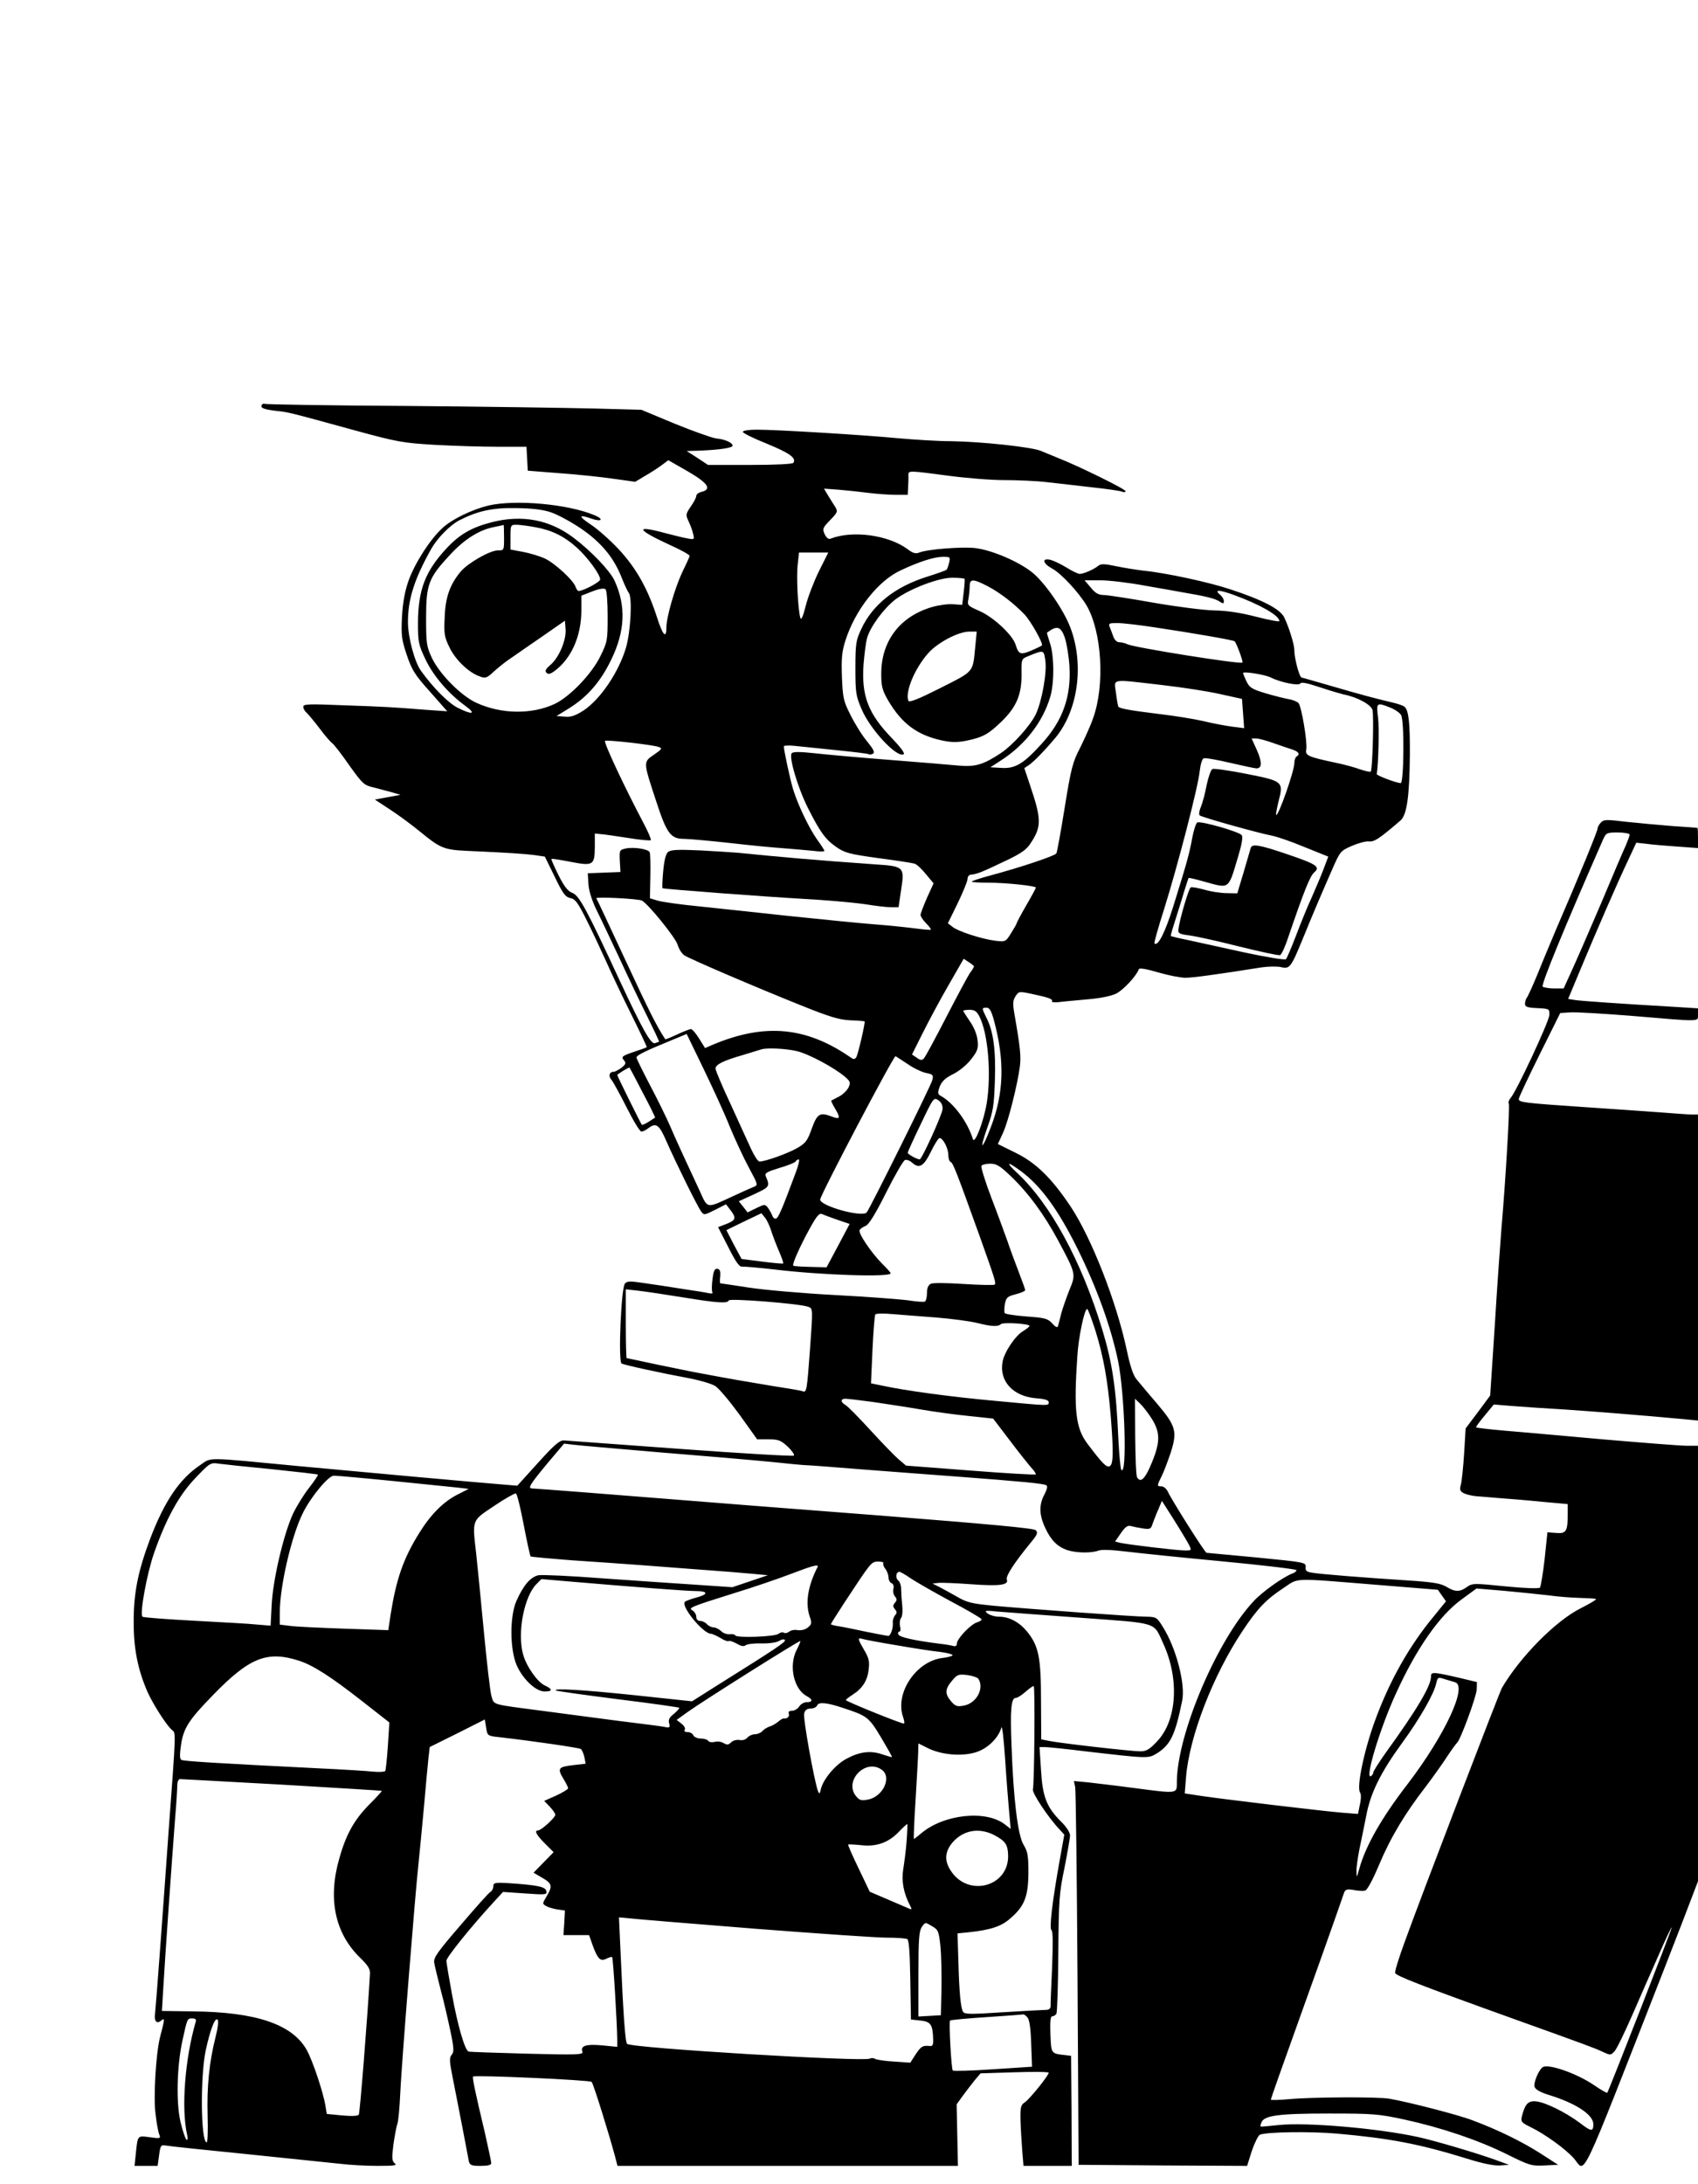 <?xml version="1.0" standalone="no"?>
<!DOCTYPE svg PUBLIC "-//W3C//DTD SVG 20010904//EN"
 "http://www.w3.org/TR/2001/REC-SVG-20010904/DTD/svg10.dtd">
<svg version="1.0" xmlns="http://www.w3.org/2000/svg"
 width="350" height="450" viewBox="0 0 795 1005"
 preserveAspectRatio="xMidYMid meet">
<g transform="translate(0,1005) scale(0.1,-0.1)" stroke="none">
<path d="M1226 8241 c-9 -14 8 -21 66 -28 58 -6 55 -5 368 -91 202 -55 225
-59 375 -68 88 -5 221 -9 295 -9 l135 0 3 -56 3 -56 152 -12 c84 -6 197 -18
251 -26 l100 -14 45 27 c25 14 60 37 78 50 l32 24 91 -52 c95 -55 114 -84 65
-96 -14 -3 -25 -12 -25 -19 0 -7 -11 -29 -26 -50 -24 -35 -24 -39 -10 -69 8
-17 18 -43 21 -58 7 -27 6 -28 -26 -22 -19 3 -66 15 -105 25 -143 39 -135 17
19 -54 54 -24 97 -48 96 -53 -1 -5 -17 -40 -36 -79 -34 -73 -73 -208 -73 -256
0 -55 -17 -37 -44 48 -44 136 -97 229 -178 317 -40 43 -100 96 -132 117 -59
39 -58 49 2 28 48 -17 62 -4 17 15 -124 53 -371 75 -498 46 -77 -19 -169 -63
-214 -104 -58 -52 -132 -167 -161 -250 -17 -49 -26 -100 -30 -167 -4 -86 -2
-105 22 -177 24 -71 37 -93 109 -173 l81 -92 -100 7 c-167 13 -183 14 -381 21
-170 7 -193 6 -193 -7 0 -9 7 -21 16 -28 8 -8 36 -41 61 -74 25 -34 52 -64 58
-68 7 -4 43 -50 79 -102 63 -88 70 -95 114 -105 26 -7 65 -17 87 -23 l40 -12
-60 -11 -60 -11 70 -46 c39 -25 101 -71 139 -102 96 -79 114 -87 220 -92 202
-9 273 -14 319 -20 l48 -7 46 -94 c38 -79 50 -95 73 -100 23 -4 36 -21 78
-106 28 -56 69 -144 92 -195 23 -52 75 -162 116 -244 41 -83 74 -152 72 -153
-2 -2 -25 -10 -52 -19 -65 -22 -69 -25 -54 -43 10 -12 8 -18 -12 -34 -14 -10
-30 -19 -37 -19 -20 0 -26 -20 -10 -38 8 -9 40 -68 71 -129 31 -62 62 -113 69
-113 6 0 21 7 31 15 38 29 52 19 87 -62 45 -102 144 -303 162 -327 13 -18 15
-17 65 8 l51 26 20 -26 c30 -38 26 -49 -18 -66 l-39 -15 48 -94 c37 -73 52
-93 66 -91 11 1 78 -5 149 -13 223 -27 545 -37 545 -18 0 3 -17 23 -39 44 -53
54 -115 145 -106 159 4 6 17 15 28 19 15 6 46 56 96 156 40 80 80 149 88 152
7 3 22 -2 32 -11 34 -31 55 -20 89 49 17 36 36 65 41 65 16 0 41 -48 41 -79 0
-16 5 -31 11 -33 11 -4 28 -48 136 -348 74 -207 77 -219 70 -226 -3 -3 -68 -2
-144 3 -77 5 -146 6 -155 1 -12 -6 -18 -20 -18 -43 0 -18 -4 -36 -9 -40 -6 -3
-39 -1 -75 5 -35 5 -189 17 -342 25 -152 8 -335 24 -407 35 -71 11 -132 20
-134 20 -3 0 -3 15 -1 32 2 24 -1 34 -13 36 -13 2 -18 -9 -23 -48 -4 -28 -4
-55 -1 -61 4 -6 -2 -8 -17 -5 -12 3 -68 12 -123 20 -55 9 -135 21 -178 27 -65
10 -81 10 -91 -2 -18 -19 -32 -364 -16 -374 12 -7 176 -43 326 -71 45 -9 95
-24 112 -34 17 -10 68 -71 114 -134 l83 -116 53 0 c46 0 57 -4 90 -34 20 -19
33 -38 29 -42 -4 -4 -243 10 -530 31 -287 21 -534 39 -548 40 -20 0 -46 -23
-121 -106 l-96 -106 -49 4 c-106 8 -734 65 -978 88 -440 42 -403 42 -457 5
-97 -65 -167 -168 -234 -343 -58 -154 -79 -257 -78 -397 0 -122 20 -221 66
-325 26 -57 88 -154 113 -175 19 -16 20 7 -16 -480 -10 -146 -28 -389 -39
-540 -11 -151 -22 -290 -24 -307 -5 -37 8 -51 30 -32 16 13 16 8 -7 -80 -19
-77 -31 -276 -21 -356 5 -44 13 -89 18 -99 7 -18 4 -19 -45 -12 -58 8 -56 10
-65 -76 l-6 -58 54 0 54 0 7 50 c6 46 8 49 33 45 15 -3 185 -21 377 -40 193
-20 388 -40 435 -45 47 -6 127 -10 179 -10 78 0 92 2 79 12 -13 11 -14 24 -6
88 6 41 14 84 18 95 5 11 11 76 14 145 6 133 70 937 86 1080 5 47 16 164 25
260 8 96 18 199 21 228 l6 52 129 64 129 65 6 -38 c6 -38 6 -39 63 -45 150
-17 370 -49 380 -55 6 -4 13 -21 17 -38 l6 -31 -61 -7 c-68 -8 -73 -15 -41
-67 11 -18 20 -37 20 -41 0 -4 -25 -20 -56 -34 l-56 -25 26 -27 c14 -15 26
-32 26 -38 0 -13 -66 -73 -80 -73 -20 0 -9 -21 31 -61 l41 -41 -47 -48 -47
-48 41 -24 c46 -26 49 -39 20 -87 -20 -33 -20 -35 -2 -45 10 -6 34 -13 53 -16
l35 -5 -3 -58 -4 -57 60 0 60 0 18 -51 c23 -62 36 -74 64 -59 12 6 24 9 26 7
5 -4 23 -309 24 -386 l0 -34 -71 7 c-75 7 -103 -2 -92 -30 5 -14 -26 -15 -258
-9 -145 4 -269 8 -275 10 -17 5 -51 120 -78 269 -14 77 -26 147 -26 156 0 16
116 160 220 273 l45 49 103 -7 c98 -7 104 -6 100 11 -4 20 -40 28 -175 37 -66
4 -73 2 -73 -14 0 -10 -6 -22 -13 -26 -8 -4 -71 -75 -141 -157 -108 -125 -127
-152 -123 -175 2 -14 16 -71 30 -126 15 -55 35 -143 46 -195 17 -81 17 -97 6
-110 -12 -13 -11 -30 5 -110 10 -52 31 -156 45 -230 14 -74 28 -145 30 -158 5
-19 12 -22 55 -22 35 0 50 4 50 13 0 7 -14 71 -30 143 -48 200 -59 258 -55
262 8 8 547 -16 555 -25 8 -7 83 -249 110 -350 l11 -43 797 0 797 0 -3 144 -3
144 28 39 c16 22 41 54 56 73 l28 33 159 5 c88 3 160 2 160 -2 0 -13 -88 -122
-111 -138 -20 -13 -22 -22 -21 -84 1 -38 5 -102 8 -141 l6 -73 113 0 113 0 -1
258 -2 257 -25 3 c-70 8 -68 5 -72 97 -2 61 0 85 9 85 6 0 15 5 19 12 4 6 8
134 9 282 2 249 4 282 29 401 14 72 26 140 26 152 0 13 -18 41 -43 65 -67 67
-86 116 -93 241 l-7 107 24 0 c13 0 103 -9 199 -21 286 -33 286 -33 326 -9 65
41 86 86 119 247 16 78 -29 249 -91 346 -27 44 -31 46 -75 47 -56 0 -550 36
-714 51 -105 10 -127 15 -175 43 -30 17 -68 38 -84 46 l-30 15 26 3 c13 2 83
-1 153 -6 135 -10 179 -4 169 22 -6 16 34 77 109 169 34 41 38 50 26 62 -10 9
-215 28 -749 70 -404 31 -814 63 -910 71 -237 19 -682 54 -697 54 -24 0 -13
17 67 114 l81 96 42 -5 c23 -3 206 -19 407 -36 201 -16 433 -36 515 -44 83 -9
159 -16 170 -16 11 0 130 -9 265 -20 135 -10 337 -26 450 -34 291 -22 398 -32
409 -40 7 -4 3 -20 -9 -43 -26 -48 -25 -96 4 -157 27 -58 57 -88 105 -104 41
-13 111 -14 143 -2 15 6 63 4 129 -4 57 -7 260 -28 452 -46 191 -18 347 -37
347 -41 0 -5 -8 -12 -17 -15 -44 -16 -144 -87 -184 -131 -172 -184 -357 -621
-359 -844 0 -58 9 -57 -206 -29 -82 11 -178 22 -212 26 l-64 6 6 -28 c3 -15 8
-419 11 -898 l5 -870 394 -3 395 -2 22 70 c13 38 30 72 38 76 34 13 233 16
361 5 247 -22 385 -48 608 -117 73 -23 127 -34 155 -32 l42 3 -60 22 c-85 31
-277 88 -361 107 -189 42 -529 71 -659 57 -44 -5 -81 -8 -83 -7 -1 2 0 10 4
19 12 33 81 42 314 42 209 0 234 -2 355 -28 174 -38 346 -96 481 -163 105 -52
115 -55 175 -52 l64 3 -82 53 c-86 55 -200 111 -318 155 -64 25 -297 85 -388
101 -52 10 -372 8 -474 -2 -46 -4 -83 -5 -83 -2 0 4 59 171 131 371 72 200
148 414 169 474 21 61 41 117 44 126 6 13 15 15 44 10 20 -4 44 -5 53 -3 10 2
35 48 65 119 54 129 122 242 218 366 34 45 80 109 101 142 22 33 43 62 47 65
15 11 91 217 92 250 l1 34 -70 17 c-138 32 -145 32 -145 9 0 -44 -66 -155
-213 -358 -31 -44 -57 -85 -57 -90 0 -6 -5 -14 -11 -18 -31 -19 41 222 117
387 95 209 203 364 306 439 l71 52 131 -11 c72 -7 165 -16 206 -21 41 -6 107
-11 145 -12 39 -1 73 -3 77 -5 5 -2 -28 -22 -72 -44 -117 -59 -282 -226 -368
-372 -13 -24 -380 -980 -456 -1191 -26 -71 -46 -135 -44 -143 3 -13 109 -55
563 -218 326 -117 373 -134 408 -151 37 -17 38 -17 56 2 10 10 47 87 83 169
36 83 92 210 124 282 32 73 59 131 61 129 3 -3 -295 -766 -302 -774 -2 -2 -30
14 -62 36 -81 55 -213 101 -240 84 -19 -13 -44 -73 -38 -92 4 -13 27 -26 70
-39 125 -39 205 -92 205 -136 0 -36 -10 -35 -63 6 -67 50 -164 98 -207 101
-36 3 -50 -13 -65 -72 -5 -23 -1 -28 42 -49 66 -32 163 -102 202 -146 57 -65
15 -154 426 895 57 146 115 296 129 334 l26 68 0 1019 0 1019 -53 0 c-30 0
-206 14 -393 30 -186 17 -395 35 -464 41 -69 6 -127 13 -129 15 -2 2 16 26 40
55 l43 52 86 -7 c47 -4 155 -11 240 -16 134 -9 340 -25 568 -46 l62 -6 0 716
0 716 -27 0 c-16 0 -82 5 -148 10 -66 5 -228 16 -360 25 -281 19 -305 22 -304
38 0 7 44 100 97 207 l97 195 47 3 c26 2 160 -6 296 -17 322 -27 302 -28 302
8 l0 28 -112 7 c-225 13 -434 27 -465 32 l-31 5 53 127 c79 190 178 417 225
516 l41 88 47 -5 c26 -4 91 -9 145 -13 l97 -7 0 47 c0 25 -1 47 -2 47 -2 1
-55 5 -118 9 -63 5 -161 14 -217 20 -90 11 -104 11 -117 -3 -9 -9 -16 -21 -16
-28 0 -12 -88 -227 -195 -474 -23 -55 -62 -147 -85 -205 -24 -58 -47 -109 -52
-114 -4 -6 -8 -18 -8 -28 0 -14 11 -18 57 -20 57 -3 58 -3 57 -33 -2 -31 -154
-357 -181 -387 -8 -9 -12 -21 -9 -26 6 -10 -15 -362 -34 -582 -5 -63 -20 -266
-31 -450 l-22 -335 -57 -77 -58 -77 -7 -117 c-4 -64 -11 -130 -15 -145 -7 -24
-5 -31 13 -41 12 -6 37 -12 57 -14 19 -2 69 -5 110 -9 41 -3 130 -10 198 -17
l122 -11 0 -46 c0 -82 -7 -93 -54 -89 l-41 3 -13 -125 c-8 -69 -18 -129 -22
-134 -6 -5 -71 -3 -162 6 -147 15 -154 15 -180 -3 -33 -24 -55 -24 -96 1 -27
16 -62 22 -185 30 -203 13 -405 29 -444 36 -26 4 -32 9 -30 27 2 21 -4 22
-228 44 -126 12 -233 22 -236 22 -8 1 -162 245 -180 284 -7 15 -20 27 -31 27
-22 0 -22 2 1 48 10 20 28 68 41 106 33 102 27 127 -61 231 -41 48 -85 100
-97 115 -17 20 -31 64 -47 140 -48 224 -164 521 -262 669 -89 133 -162 205
-258 252 l-83 41 24 52 c25 54 68 226 79 311 6 47 2 88 -25 243 -9 52 -8 66 5
86 15 23 17 23 78 10 77 -16 98 -24 92 -34 -3 -4 12 -6 32 -4 21 3 81 8 134
13 59 5 111 15 135 27 34 17 95 83 106 114 2 7 33 2 91 -15 48 -14 105 -25
127 -25 33 0 145 15 359 49 30 4 69 5 88 1 41 -10 47 -3 102 131 48 118 87
209 137 323 38 87 40 90 93 113 30 13 66 23 81 21 25 -2 47 12 146 97 31 26
43 111 45 307 1 152 -6 211 -25 226 -6 6 -31 14 -56 20 -88 21 -137 34 -275
74 -77 22 -145 42 -151 43 -11 3 -34 91 -34 129 0 27 -26 109 -48 154 -20 38
-100 80 -252 130 -99 33 -302 77 -405 87 -33 4 -91 13 -129 21 -57 12 -72 12
-85 1 -20 -16 -67 -37 -86 -37 -7 0 -35 13 -62 30 -26 16 -60 32 -75 36 -42 9
-36 -17 8 -41 42 -22 124 -111 161 -172 72 -123 87 -373 31 -528 -11 -33 -39
-94 -60 -137 -36 -69 -43 -96 -73 -281 -18 -113 -36 -210 -39 -215 -7 -12
-177 -68 -308 -103 -49 -13 -88 -26 -88 -29 0 -3 35 -5 77 -5 84 0 223 -15
223 -23 0 -3 -20 -40 -45 -83 -25 -43 -45 -81 -45 -84 0 -3 -12 -24 -26 -46
-25 -41 -27 -41 -72 -36 -65 8 -176 44 -202 65 l-22 17 46 94 c25 52 46 103
46 113 0 10 6 19 13 20 34 4 47 9 175 70 62 30 89 48 107 77 52 78 52 112 -3
274 l-26 78 22 15 c23 15 81 76 125 129 105 128 134 343 68 515 -31 82 -119
209 -177 256 -64 52 -191 106 -269 115 -63 7 -225 -6 -261 -21 -17 -7 -30 -3
-55 16 -89 66 -257 89 -360 49 -10 -4 -19 3 -28 21 -11 25 -9 30 26 66 35 36
36 40 24 61 -8 12 -23 36 -34 54 l-19 32 69 -5 c37 -3 101 -10 141 -15 40 -5
98 -9 128 -9 l54 0 2 38 c1 20 2 45 1 55 0 21 2 21 183 -3 82 -11 201 -21 264
-21 63 0 156 -4 205 -10 50 -6 144 -16 210 -24 66 -7 128 -16 138 -20 9 -4 17
-3 17 2 0 10 -227 121 -315 155 -27 11 -63 26 -80 33 -38 18 -277 44 -420 46
-60 0 -173 7 -251 14 -156 15 -565 40 -661 40 -35 0 -64 -4 -65 -10 -2 -5 48
-30 111 -55 107 -44 140 -67 126 -90 -4 -6 -83 -10 -203 -10 l-197 0 -50 33
-50 32 65 2 c92 4 150 13 150 23 0 14 -35 30 -77 34 -21 3 -108 34 -194 69
l-156 65 -224 6 c-123 3 -518 9 -878 12 -360 2 -658 7 -662 10 -4 2 -10 0 -13
-5z m1354 -503 c30 -10 93 -44 139 -75 94 -64 154 -135 191 -229 13 -33 28
-65 34 -73 17 -22 9 -179 -13 -256 -35 -117 -121 -243 -200 -295 -38 -24 -59
-31 -87 -28 l-38 3 63 39 c82 52 143 122 192 223 66 135 71 252 16 372 -22 47
-111 140 -194 202 -111 83 -239 107 -380 71 -94 -24 -150 -56 -211 -121 -100
-107 -134 -194 -135 -347 0 -95 2 -104 36 -176 37 -77 109 -161 189 -218 50
-37 27 -40 -40 -6 -43 22 -112 91 -170 171 -31 42 -62 159 -62 230 0 107 30
201 109 342 29 51 86 109 130 133 85 44 156 60 266 58 77 -1 127 -7 165 -20z
m-220 -118 c0 -60 0 -60 -29 -60 -37 0 -140 -59 -174 -99 -50 -60 -72 -120
-75 -214 -4 -79 -1 -93 23 -142 28 -58 91 -118 142 -135 26 -10 33 -7 64 22
20 18 55 47 80 63 24 17 91 63 149 103 l105 73 3 -40 c4 -51 -31 -133 -71
-167 -22 -19 -27 -28 -18 -37 8 -8 18 -6 38 9 78 58 124 162 125 280 l0 72 51
20 c33 13 56 16 62 10 6 -5 10 -61 10 -126 0 -113 -1 -120 -34 -187 -41 -84
-143 -190 -215 -224 -106 -49 -247 -48 -364 5 -72 32 -174 135 -210 211 -25
54 -27 67 -27 188 0 156 12 187 110 292 67 74 139 119 207 132 24 5 44 9 46
10 1 1 2 -26 2 -59z m144 49 c79 -14 137 -42 199 -98 50 -46 107 -124 107
-147 0 -12 -80 -54 -101 -54 -4 0 -10 8 -14 19 -9 30 -97 111 -144 133 -24 11
-70 25 -102 31 l-59 11 0 58 c0 56 1 58 27 58 15 0 54 -5 87 -11z m1330 -207
c-24 -49 -52 -122 -62 -163 -13 -51 -21 -68 -25 -54 -11 39 -19 195 -12 250
l6 55 69 0 68 0 -44 -88z m610 41 c-4 -16 -9 -31 -13 -34 -3 -3 -45 -18 -93
-33 -148 -47 -253 -130 -306 -245 -24 -51 -27 -67 -27 -181 0 -116 2 -130 29
-193 40 -95 166 -230 197 -211 7 4 -14 32 -53 73 -112 115 -145 198 -135 346
4 49 11 106 17 126 15 52 78 138 133 180 67 50 206 103 269 101 28 0 52 -3 54
-5 2 -2 0 -30 -4 -63 l-7 -59 -42 3 c-23 2 -68 -4 -99 -13 -151 -44 -239 -160
-238 -315 0 -55 5 -75 31 -120 64 -110 137 -165 256 -190 44 -9 70 -9 115 0
75 16 100 30 162 90 69 67 93 125 93 218 -1 74 -1 74 31 87 73 30 73 30 80
-19 9 -55 -16 -194 -45 -254 -26 -53 -107 -143 -162 -180 -83 -55 -120 -66
-199 -59 -40 4 -188 16 -328 27 -140 11 -297 25 -349 31 -65 7 -97 7 -104 0
-15 -15 27 -159 75 -255 57 -113 82 -148 132 -183 40 -28 60 -34 198 -53 84
-11 161 -23 170 -26 10 -3 34 -25 53 -49 l36 -43 -31 -68 c-16 -37 -30 -73
-30 -80 0 -7 12 -25 26 -39 14 -14 24 -28 22 -30 -2 -2 -35 1 -73 6 -39 5
-124 14 -190 19 -66 5 -246 23 -400 39 -154 17 -347 37 -430 46 -82 8 -166 20
-186 26 l-36 11 2 102 c1 55 0 106 -3 113 -5 15 -74 26 -112 18 -30 -7 -30 -8
-28 -58 l3 -52 -77 -3 -76 -3 3 -50 c2 -33 16 -76 38 -122 20 -40 68 -142 108
-227 39 -85 98 -208 130 -272 32 -65 57 -118 55 -118 -3 0 -11 -3 -19 -6 -19
-7 -58 62 -167 296 -153 330 -188 395 -220 407 -21 8 -38 29 -65 83 -20 40
-35 74 -33 76 2 2 41 -4 87 -13 108 -21 115 -17 116 68 l0 64 30 -3 c17 -1 74
-10 128 -18 54 -9 101 -13 104 -10 3 3 -12 38 -33 78 -91 172 -190 383 -181
387 13 5 226 -19 251 -29 18 -6 16 -10 -22 -36 -51 -35 -51 -32 10 -217 49
-151 68 -177 130 -177 24 0 120 -9 213 -19 94 -11 208 -22 255 -25 47 -4 109
-9 138 -12 28 -4 52 -4 52 0 0 3 -16 28 -35 54 -36 51 -88 158 -111 232 -13
41 -44 184 -44 203 0 4 24 5 53 2 28 -3 116 -12 195 -20 78 -8 146 -16 150
-19 4 -3 14 -1 20 3 9 6 1 21 -28 57 -23 27 -57 82 -77 122 -34 67 -37 81 -41
180 -3 87 0 119 16 169 45 143 154 282 260 330 87 41 155 62 195 63 36 0 37
-1 31 -27z m179 -110 c58 -30 124 -81 174 -133 30 -32 89 -137 81 -145 -2 -2
-24 -13 -50 -24 -50 -21 -59 -18 -73 28 -14 45 -102 127 -166 156 -59 26 -61
28 -55 57 3 17 6 43 6 59 0 37 15 37 83 2z m737 2 c74 -13 151 -26 170 -30
118 -20 157 -30 178 -43 19 -13 22 -12 22 1 0 8 -7 20 -15 27 -33 27 -11 28
63 1 123 -45 212 -96 212 -122 0 -4 -48 5 -107 20 -73 19 -137 29 -197 30 -49
1 -175 17 -284 36 -107 19 -211 35 -231 36 -28 0 -42 8 -64 35 l-29 34 74 0
c40 0 134 -11 208 -25z m45 -195 c175 -26 365 -59 375 -65 8 -5 42 -97 37
-100 -10 -9 -512 71 -539 86 -10 5 -26 9 -37 9 -12 0 -23 11 -29 28 -5 15 -13
35 -17 45 -6 15 -1 17 36 17 24 0 103 -9 174 -20z m-420 -47 c9 -27 19 -86 22
-133 9 -144 -31 -257 -130 -365 -84 -93 -124 -117 -187 -113 l-53 3 51 33
c111 72 194 178 229 296 20 65 19 197 -2 255 -8 24 -14 45 -13 46 47 35 64 30
83 -22z m-419 -45 c-12 -121 -3 -111 -163 -192 -101 -51 -146 -69 -150 -60
-16 42 29 150 92 222 45 51 142 102 194 102 l34 0 -7 -72z m1384 -143 c46 -23
131 -40 138 -28 5 8 33 2 90 -17 45 -15 96 -30 112 -34 64 -12 130 -48 136
-73 7 -28 0 -280 -8 -288 -3 -3 -25 2 -49 10 -24 9 -75 23 -114 31 -132 28
-145 34 -139 63 6 32 -22 199 -36 216 -6 7 -27 16 -48 19 -20 4 -69 16 -109
28 -62 19 -73 26 -87 55 -9 19 -16 36 -16 39 0 9 103 -7 130 -21z m-510 -35
c96 -11 220 -30 275 -43 l100 -22 5 -68 5 -69 -55 7 c-30 4 -91 15 -135 26
-44 10 -136 25 -205 33 -139 17 -189 26 -194 35 -2 3 -7 32 -11 64 -9 69 -29
65 215 37z m1070 -106 c22 -9 45 -25 50 -35 16 -28 13 -319 -2 -318 -23 1
-113 36 -112 42 8 51 12 216 6 265 -9 70 -7 72 58 46z m-550 -165 c30 -11 70
-24 88 -30 32 -10 41 -23 22 -34 -5 -3 -10 -18 -10 -31 0 -37 -76 -252 -85
-242 -2 2 3 30 11 63 24 93 22 95 -149 129 -81 16 -152 26 -160 23 -7 -2 -19
-36 -27 -73 -7 -38 -19 -84 -27 -103 -8 -18 -11 -37 -6 -41 9 -9 279 -84 338
-95 22 -4 90 -27 152 -53 l112 -45 -23 -61 c-13 -34 -38 -92 -55 -131 -18 -38
-50 -117 -72 -175 -22 -58 -44 -109 -48 -113 -5 -5 -93 10 -197 32 -104 23
-223 49 -264 58 -41 8 -76 17 -78 18 -1 1 2 15 7 31 5 16 24 76 42 134 17 58
33 106 34 107 1 2 34 -6 73 -17 120 -33 112 -40 158 114 18 59 24 94 18 103
-10 16 -189 67 -208 60 -6 -3 -17 -35 -24 -73 -14 -77 -26 -118 -89 -321 -39
-124 -72 -188 -88 -172 -2 3 18 75 45 159 61 194 160 573 167 647 4 32 11 57
19 60 8 3 63 -7 123 -21 60 -14 116 -26 124 -26 26 0 27 28 2 85 l-25 55 23 0
c12 -1 47 -10 77 -21z m1670 -429 c0 -6 -9 -29 -19 -53 -11 -23 -62 -143 -114
-267 -53 -124 -114 -264 -136 -312 l-40 -88 -43 0 c-24 0 -48 4 -55 8 -10 6
99 271 283 690 14 30 17 32 69 32 30 0 55 -5 55 -10z m-4624 -309 c31 -18 155
-171 166 -205 6 -21 21 -44 32 -51 26 -17 324 -145 546 -234 134 -54 177 -67
230 -70 36 -1 66 -4 68 -5 4 -5 -30 -153 -39 -168 -7 -10 -12 -11 -26 -1 -208
144 -402 162 -645 60 l-37 -16 -28 45 c-15 24 -32 44 -38 44 -5 0 -34 -11 -64
-25 -30 -14 -55 -24 -56 -23 -42 64 -73 126 -195 388 -70 150 -121 260 -128
272 -4 8 199 -2 214 -11z m1554 -308 c0 -3 -8 -17 -19 -31 -10 -15 -60 -108
-111 -207 -51 -99 -98 -186 -104 -192 -9 -10 -16 -10 -34 3 l-22 15 51 102
c28 56 82 157 121 224 l70 122 24 -16 c13 -8 24 -17 24 -20z m93 -250 c52
-191 48 -343 -15 -505 -41 -108 -54 -108 -16 -1 28 77 32 104 36 221 5 144 -7
231 -39 294 -23 46 -23 48 0 48 14 0 22 -14 34 -57z m-68 17 c41 -79 57 -268
35 -406 -14 -85 -56 -196 -65 -169 -25 81 -90 169 -150 202 -15 9 -16 14 -5
44 10 25 26 40 64 59 30 15 64 44 84 70 30 39 33 50 29 88 -3 27 -17 61 -36
88 -17 25 -31 47 -31 49 0 3 13 5 30 5 23 0 33 -7 45 -30z m-1169 -515 c25
-60 65 -147 90 -193 44 -82 44 -82 22 -91 -13 -5 -57 -25 -98 -44 -126 -58
-115 -60 -156 30 -20 43 -52 112 -71 153 -19 41 -49 107 -65 145 -17 39 -59
125 -94 191 -35 67 -64 126 -64 131 0 10 42 31 165 81 l70 29 78 -161 c43 -89
99 -210 123 -271z m314 352 c56 -13 177 -78 227 -121 24 -21 26 -26 16 -49 -7
-14 -27 -34 -45 -43 -18 -9 -34 -18 -36 -19 -2 -1 7 -19 19 -39 25 -43 22 -50
-15 -36 -58 22 -69 15 -95 -55 -20 -57 -29 -69 -67 -91 -42 -25 -151 -64 -178
-64 -7 0 -24 26 -39 58 -14 31 -58 126 -96 210 -39 83 -71 159 -71 167 0 19
36 37 130 64 41 13 80 24 85 26 24 8 114 4 165 -8z m523 -63 c28 -19 67 -37
85 -40 30 -6 33 -9 27 -33 -7 -28 -290 -597 -307 -619 -21 -25 -218 30 -218
60 0 20 345 676 353 671 4 -2 31 -20 60 -39z m-1244 -131 c34 -64 60 -117 58
-118 -1 0 -15 -9 -30 -19 -16 -10 -30 -16 -32 -14 -5 6 -115 228 -115 233 0 3
47 33 57 35 1 0 29 -53 62 -117z m1404 -78 c-2 -26 -97 -235 -107 -235 -12 0
-56 24 -56 31 0 4 27 64 61 134 59 124 61 126 82 112 15 -10 21 -24 20 -42z
m-689 -301 c-64 -172 -80 -208 -91 -211 -6 -2 -14 4 -17 14 -4 10 -13 26 -20
36 -14 18 -16 18 -55 -1 l-41 -20 -20 26 -21 26 72 33 c73 34 75 36 54 85 -5
14 6 20 64 38 39 11 73 25 76 30 3 6 10 10 15 10 5 0 -2 -30 -16 -66z m1007
-11 c84 -80 158 -181 223 -302 84 -157 84 -157 53 -232 -14 -35 -31 -84 -38
-109 -6 -25 -13 -51 -15 -59 -3 -10 -11 -7 -28 12 -20 22 -34 26 -120 32 -53
4 -99 11 -102 16 -3 5 -2 24 1 43 6 30 12 35 51 45 24 6 44 15 44 19 0 4 -14
43 -31 87 -17 44 -41 109 -53 145 -13 36 -46 127 -75 202 -29 76 -49 142 -46
148 3 5 22 10 41 10 29 0 46 -10 95 -57z m49 22 c92 -68 173 -178 264 -361 91
-184 157 -366 191 -528 31 -153 43 -540 15 -509 -4 4 -10 71 -14 148 -10 232
-28 353 -75 508 -98 323 -244 590 -400 735 -55 51 -46 55 19 7z m-1169 -280
c7 -22 23 -64 36 -94 13 -30 22 -56 20 -58 -2 -2 -47 2 -100 9 l-95 12 -36 67
-35 68 82 40 82 39 17 -21 c9 -11 22 -39 29 -62z m311 52 l56 -19 -54 -102
-54 -101 -76 2 c-42 1 -78 3 -80 6 -6 6 31 90 78 175 32 58 44 72 57 66 9 -4
41 -16 73 -27z m-722 -363 c159 -26 207 -29 212 -14 3 11 335 -15 373 -30 21
-8 21 -9 8 -191 -15 -202 -16 -211 -35 -204 -7 3 -71 14 -143 25 -121 20 -198
33 -335 59 -30 5 -120 24 -199 40 -79 17 -145 31 -147 31 -2 0 -4 72 -4 161
l0 161 63 -7 c34 -4 127 -18 207 -31z m1929 -156 c38 -123 57 -231 71 -393 14
-174 13 -234 -5 -241 -15 -6 -34 13 -104 106 -55 73 -64 156 -47 408 5 87 33
222 46 222 4 0 21 -46 39 -102z m-744 62 c72 -6 156 -17 188 -25 68 -17 99
-19 113 -6 10 10 134 2 134 -8 0 -4 -13 -14 -29 -24 -37 -21 -89 -99 -97 -144
-17 -91 50 -163 159 -171 40 -3 57 -9 57 -18 0 -18 6 -18 -250 6 -210 19 -422
48 -528 71 l-54 11 7 157 c4 86 10 160 13 165 2 5 39 6 81 2 42 -3 135 -11
206 -16z m-299 -395 c60 -9 161 -24 224 -35 63 -11 166 -25 228 -31 l112 -12
77 -101 c42 -56 88 -113 101 -128 14 -15 24 -30 21 -32 -2 -3 -140 5 -306 18
l-301 23 -34 29 c-19 16 -79 78 -133 137 -54 59 -106 112 -117 118 -23 13 -23
29 0 29 10 0 68 -7 128 -15z m1305 -76 c44 -70 43 -115 -8 -231 -25 -56 -44
-71 -59 -46 -5 7 -8 93 -9 190 l-1 178 23 -22 c13 -12 37 -43 54 -69z m-4116
-239 c115 -12 211 -23 213 -25 3 -2 -16 -30 -41 -62 -25 -32 -59 -87 -76 -123
-44 -97 -93 -307 -99 -424 l-5 -98 -61 5 c-34 4 -167 11 -296 18 -129 7 -239
15 -243 19 -14 12 21 202 54 297 57 162 116 270 193 351 69 72 71 74 111 68
22 -3 134 -15 250 -26z m565 -55 c140 -14 277 -28 305 -31 l49 -6 -49 -25
c-67 -33 -127 -93 -180 -178 -76 -121 -109 -216 -136 -384 l-11 -74 -207 7
c-113 4 -227 9 -253 13 l-48 6 0 57 c0 123 55 359 108 465 38 77 120 175 145
175 12 0 137 -11 277 -25z m612 -205 c15 -79 30 -145 32 -148 3 -2 90 -10 193
-18 103 -7 251 -17 328 -23 77 -6 208 -16 290 -22 83 -6 184 -14 225 -18 l75
-7 -83 -28 -83 -28 -177 12 c-97 6 -295 20 -438 30 -144 11 -276 17 -293 14
-37 -8 -70 -46 -103 -120 -32 -72 -31 -227 1 -301 29 -66 90 -123 131 -123 38
0 38 11 1 28 -35 16 -87 90 -102 146 -28 102 5 271 63 329 l23 23 140 -12
c293 -25 542 -44 582 -44 59 0 61 -15 5 -30 -26 -7 -51 -16 -55 -20 -22 -19
85 -150 122 -150 6 0 25 -9 43 -19 17 -11 35 -18 40 -15 4 3 21 -3 37 -12 21
-12 34 -15 43 -7 7 5 40 9 73 8 35 -1 69 4 82 11 12 8 24 10 28 5 5 -9 -40
-39 -318 -213 l-117 -74 -263 28 c-247 26 -387 34 -375 23 2 -3 133 -21 289
-41 156 -19 286 -38 289 -40 2 -3 -9 -15 -24 -28 -22 -17 -28 -28 -23 -45 5
-20 2 -22 -21 -17 -15 3 -67 10 -117 16 -49 6 -137 17 -195 25 -58 8 -177 23
-265 35 -237 31 -221 26 -234 68 -6 21 -22 159 -36 307 -14 149 -30 308 -35
355 -19 167 -23 157 83 228 50 34 97 60 102 59 6 -2 22 -68 37 -147z m3114
-92 c14 -28 14 -28 -19 -28 -37 0 -270 28 -304 36 l-22 6 27 39 c20 29 32 38
47 33 11 -3 36 -8 56 -11 32 -5 38 -2 44 18 5 13 16 44 27 68 l18 43 56 -88
c31 -49 62 -101 70 -116z m-1430 -87 c-3 -5 1 -17 9 -27 8 -10 15 -29 15 -40
0 -12 6 -24 14 -27 9 -4 12 -14 9 -26 -3 -12 0 -28 7 -36 10 -12 10 -18 0 -30
-10 -12 -10 -18 0 -30 10 -12 10 -18 0 -29 -6 -8 -11 -23 -10 -33 3 -24 -10
-63 -21 -63 -5 0 -50 9 -101 19 -51 11 -110 23 -130 26 -21 3 -38 8 -38 10 0
2 28 46 61 97 129 196 128 195 160 196 16 0 27 -3 25 -7z m-308 -18 c-45 -88
-58 -167 -38 -229 12 -34 11 -39 -8 -55 -13 -10 -31 -14 -47 -12 -14 3 -32 0
-40 -7 -8 -6 -19 -9 -25 -5 -6 4 -17 1 -25 -5 -16 -14 -194 -20 -202 -8 -2 5
-15 8 -27 6 -13 -1 -31 5 -40 15 -10 9 -26 17 -35 17 -10 0 -24 7 -31 15 -7 8
-21 15 -31 15 -12 0 -19 7 -19 20 0 10 -8 23 -17 29 -22 12 -14 16 197 82 85
26 202 66 260 88 104 40 135 48 128 34z m435 -53 c24 -16 107 -64 185 -106 78
-41 144 -80 147 -85 3 -4 -6 -11 -19 -15 -29 -7 -96 -77 -96 -100 0 -10 -6
-14 -17 -11 -10 3 -40 8 -68 11 -116 15 -184 30 -189 43 -3 7 -1 13 5 13 5 0
7 11 3 25 -3 14 -1 31 4 38 7 7 9 34 6 63 -3 27 -5 61 -5 76 0 14 -6 32 -14
38 -14 12 -10 40 6 40 4 0 28 -13 52 -30z m2185 -31 l284 -23 19 -27 19 -27
-56 -69 c-115 -138 -207 -301 -275 -486 -52 -140 -89 -317 -71 -340 5 -7 5
-30 -1 -56 l-9 -44 -76 6 c-85 7 -532 60 -656 78 l-79 12 6 76 c15 189 126
476 263 682 70 106 112 150 193 203 74 49 32 48 439 15z m-1388 -154 c368 -27
339 -18 386 -120 77 -167 65 -362 -30 -460 -35 -37 -49 -45 -78 -45 -41 0
-376 38 -428 49 l-35 7 -1 179 c0 206 -11 257 -64 324 -38 46 -84 71 -134 71
-18 0 -41 7 -52 15 -17 14 -13 15 46 9 36 -3 211 -16 390 -29z m-860 -129 c80
-14 171 -28 203 -31 31 -4 57 -11 57 -15 0 -4 -21 -10 -46 -13 -124 -14 -225
-164 -186 -276 6 -17 8 -31 4 -31 -13 -1 -272 104 -272 110 1 3 15 14 32 25
46 29 70 67 75 118 5 37 1 54 -21 91 -31 53 -32 59 -8 52 9 -3 82 -17 162 -30z
m-470 -21 c-38 -74 -14 -183 46 -216 30 -16 31 -29 1 -29 -12 0 -28 -9 -35
-20 -7 -11 -22 -20 -33 -20 -14 0 -19 -5 -16 -14 5 -13 -8 -25 -24 -22 -4 0
-15 -6 -25 -15 -11 -9 -29 -20 -41 -23 -11 -4 -27 -13 -33 -21 -7 -8 -23 -15
-35 -15 -12 0 -28 -7 -36 -16 -7 -9 -22 -14 -36 -11 -14 2 -31 -2 -40 -11 -12
-12 -19 -13 -34 -4 -11 7 -30 10 -43 6 -13 -3 -27 -1 -30 5 -4 6 -20 11 -36
11 -15 0 -30 7 -34 15 -3 8 -15 15 -26 15 -13 0 -19 4 -14 11 4 7 -3 19 -16
29 l-22 17 53 38 c65 47 522 335 526 331 2 -1 -6 -20 -17 -41z m-2330 -51 c65
-21 147 -73 294 -188 l129 -101 -7 -109 c-4 -61 -10 -114 -12 -118 -3 -4 -29
-6 -57 -3 -29 3 -140 10 -247 15 -503 25 -640 34 -651 40 -8 5 -8 25 -1 73 12
77 37 115 150 231 170 175 253 208 402 160z m3181 -85 c28 -45 -9 -114 -68
-125 -32 -6 -40 -3 -60 20 -30 35 -29 57 4 96 24 29 31 32 71 27 24 -3 48 -11
53 -18z m2232 -16 c59 -18 -48 -248 -224 -478 -121 -157 -195 -287 -225 -395
-12 -43 -12 -44 -13 -12 -1 18 6 63 13 100 8 37 22 108 32 157 20 110 68 206
170 346 81 111 148 228 158 276 7 30 9 31 39 21 18 -5 40 -12 50 -15z m-1970
-253 c-1 -127 -4 -239 -7 -248 -5 -16 71 -131 126 -189 l21 -23 -22 -122 c-35
-196 -49 -318 -38 -325 7 -4 7 -64 3 -172 -4 -91 -8 -174 -7 -183 0 -12 -8
-18 -22 -18 -12 0 -102 -5 -201 -11 -150 -10 -179 -10 -187 2 -11 19 -18 88
-22 240 l-4 127 51 5 c103 11 153 27 195 64 67 57 85 102 86 213 0 81 -3 101
-23 133 -27 46 -47 213 -56 461 -7 172 -2 226 20 226 8 0 28 13 46 29 18 16
35 28 38 26 3 -2 4 -107 3 -235z m-896 133 c113 -37 121 -43 178 -138 29 -49
53 -91 51 -92 -1 -1 -22 5 -46 13 -55 19 -107 12 -169 -22 -51 -28 -105 -93
-117 -138 -6 -27 -8 -28 -15 -10 -17 48 -70 339 -64 361 4 16 13 23 31 23 13
0 27 7 30 15 7 17 46 13 121 -12z m778 -489 l7 -77 -26 20 c-88 70 -286 49
-392 -40 -18 -15 -33 -27 -35 -27 -2 0 1 84 8 187 6 104 12 204 12 224 l1 36
44 -22 c62 -31 157 -40 223 -20 55 16 107 66 121 115 4 15 11 -46 18 -147 6
-94 15 -206 19 -249z m-597 200 c49 -34 7 -127 -65 -140 -31 -6 -39 -3 -55 16
-58 71 44 178 120 124z m-2808 -70 c256 -15 466 -28 468 -29 1 -1 -26 -31 -61
-66 -68 -69 -107 -138 -138 -249 -55 -189 -21 -350 95 -464 41 -40 50 -55 48
-80 -12 -211 -47 -648 -52 -656 -4 -7 -32 -8 -78 -4 l-72 7 -6 36 c-10 65 -63
222 -90 267 -69 118 -238 174 -531 177 l-145 2 7 115 c7 127 40 594 55 789 6
68 10 137 10 152 0 16 5 29 13 29 6 0 221 -12 477 -26z m2925 -261 c-3 -43
-11 -103 -16 -134 -9 -56 1 -113 33 -173 6 -10 6 -17 1 -15 -5 2 -50 22 -100
43 l-91 39 -52 109 c-29 60 -51 110 -49 112 2 1 29 0 59 -3 71 -9 129 11 177
61 20 21 39 38 41 38 1 0 0 -35 -3 -77z m408 26 c55 -29 66 -45 67 -99 1 -144
-186 -193 -267 -71 -33 48 -30 92 8 136 50 56 122 69 192 34z m-1108 -440
c286 -22 559 -41 606 -41 47 0 91 -3 97 -7 8 -5 12 -66 14 -191 l3 -185 45 -5
c48 -5 57 -19 59 -88 1 -26 -3 -33 -16 -31 -34 3 -40 -1 -66 -39 l-25 -39 -74
5 c-40 2 -80 8 -89 12 -8 5 -20 6 -26 2 -26 -16 -1116 49 -1137 69 -9 8 -18
141 -31 438 l-7 154 64 -6 c35 -4 297 -25 583 -48z m858 -80 c4 -40 6 -130 5
-199 l-3 -125 -52 -3 -53 -3 0 198 c0 165 3 202 16 221 16 23 16 23 47 4 30
-17 32 -23 40 -93z m408 -335 c9 -11 15 -53 17 -124 l4 -106 -183 -12 c-100
-7 -185 -9 -188 -6 -7 6 -19 226 -13 234 2 3 79 10 170 16 92 6 170 12 173 13
4 0 13 -6 20 -15z m-3895 -21 c-50 -172 -68 -404 -40 -527 4 -18 3 -27 -3 -23
-5 3 -18 41 -28 83 -21 91 -17 263 10 384 22 101 22 100 45 100 16 0 20 -5 16
-17z m93 -71 c-29 -115 -41 -230 -37 -366 2 -69 0 -126 -4 -126 -28 0 -31 303
-5 430 22 100 44 157 56 144 5 -5 1 -39 -10 -82z"/>
<path d="M3128 6149 c-11 -10 -18 -38 -23 -91 -4 -43 -5 -78 -3 -79 16 -5 487
-40 648 -49 113 -6 246 -18 295 -25 50 -8 106 -15 126 -15 l36 0 12 81 c17
109 14 111 -126 120 -259 18 -450 35 -638 54 -22 2 -101 7 -175 11 -106 5
-139 3 -152 -7z"/>
<path d="M5856 6168 c-2 -7 -17 -58 -33 -113 l-30 -100 -49 1 c-27 0 -74 7
-104 16 -30 8 -59 14 -65 11 -9 -3 -53 -152 -58 -198 -2 -17 6 -21 53 -27 30
-4 135 -27 233 -52 98 -24 184 -43 190 -40 7 2 24 39 38 82 75 220 103 289
122 305 30 26 13 38 -129 86 -126 43 -162 49 -168 29z"/>
</g>
</svg>
